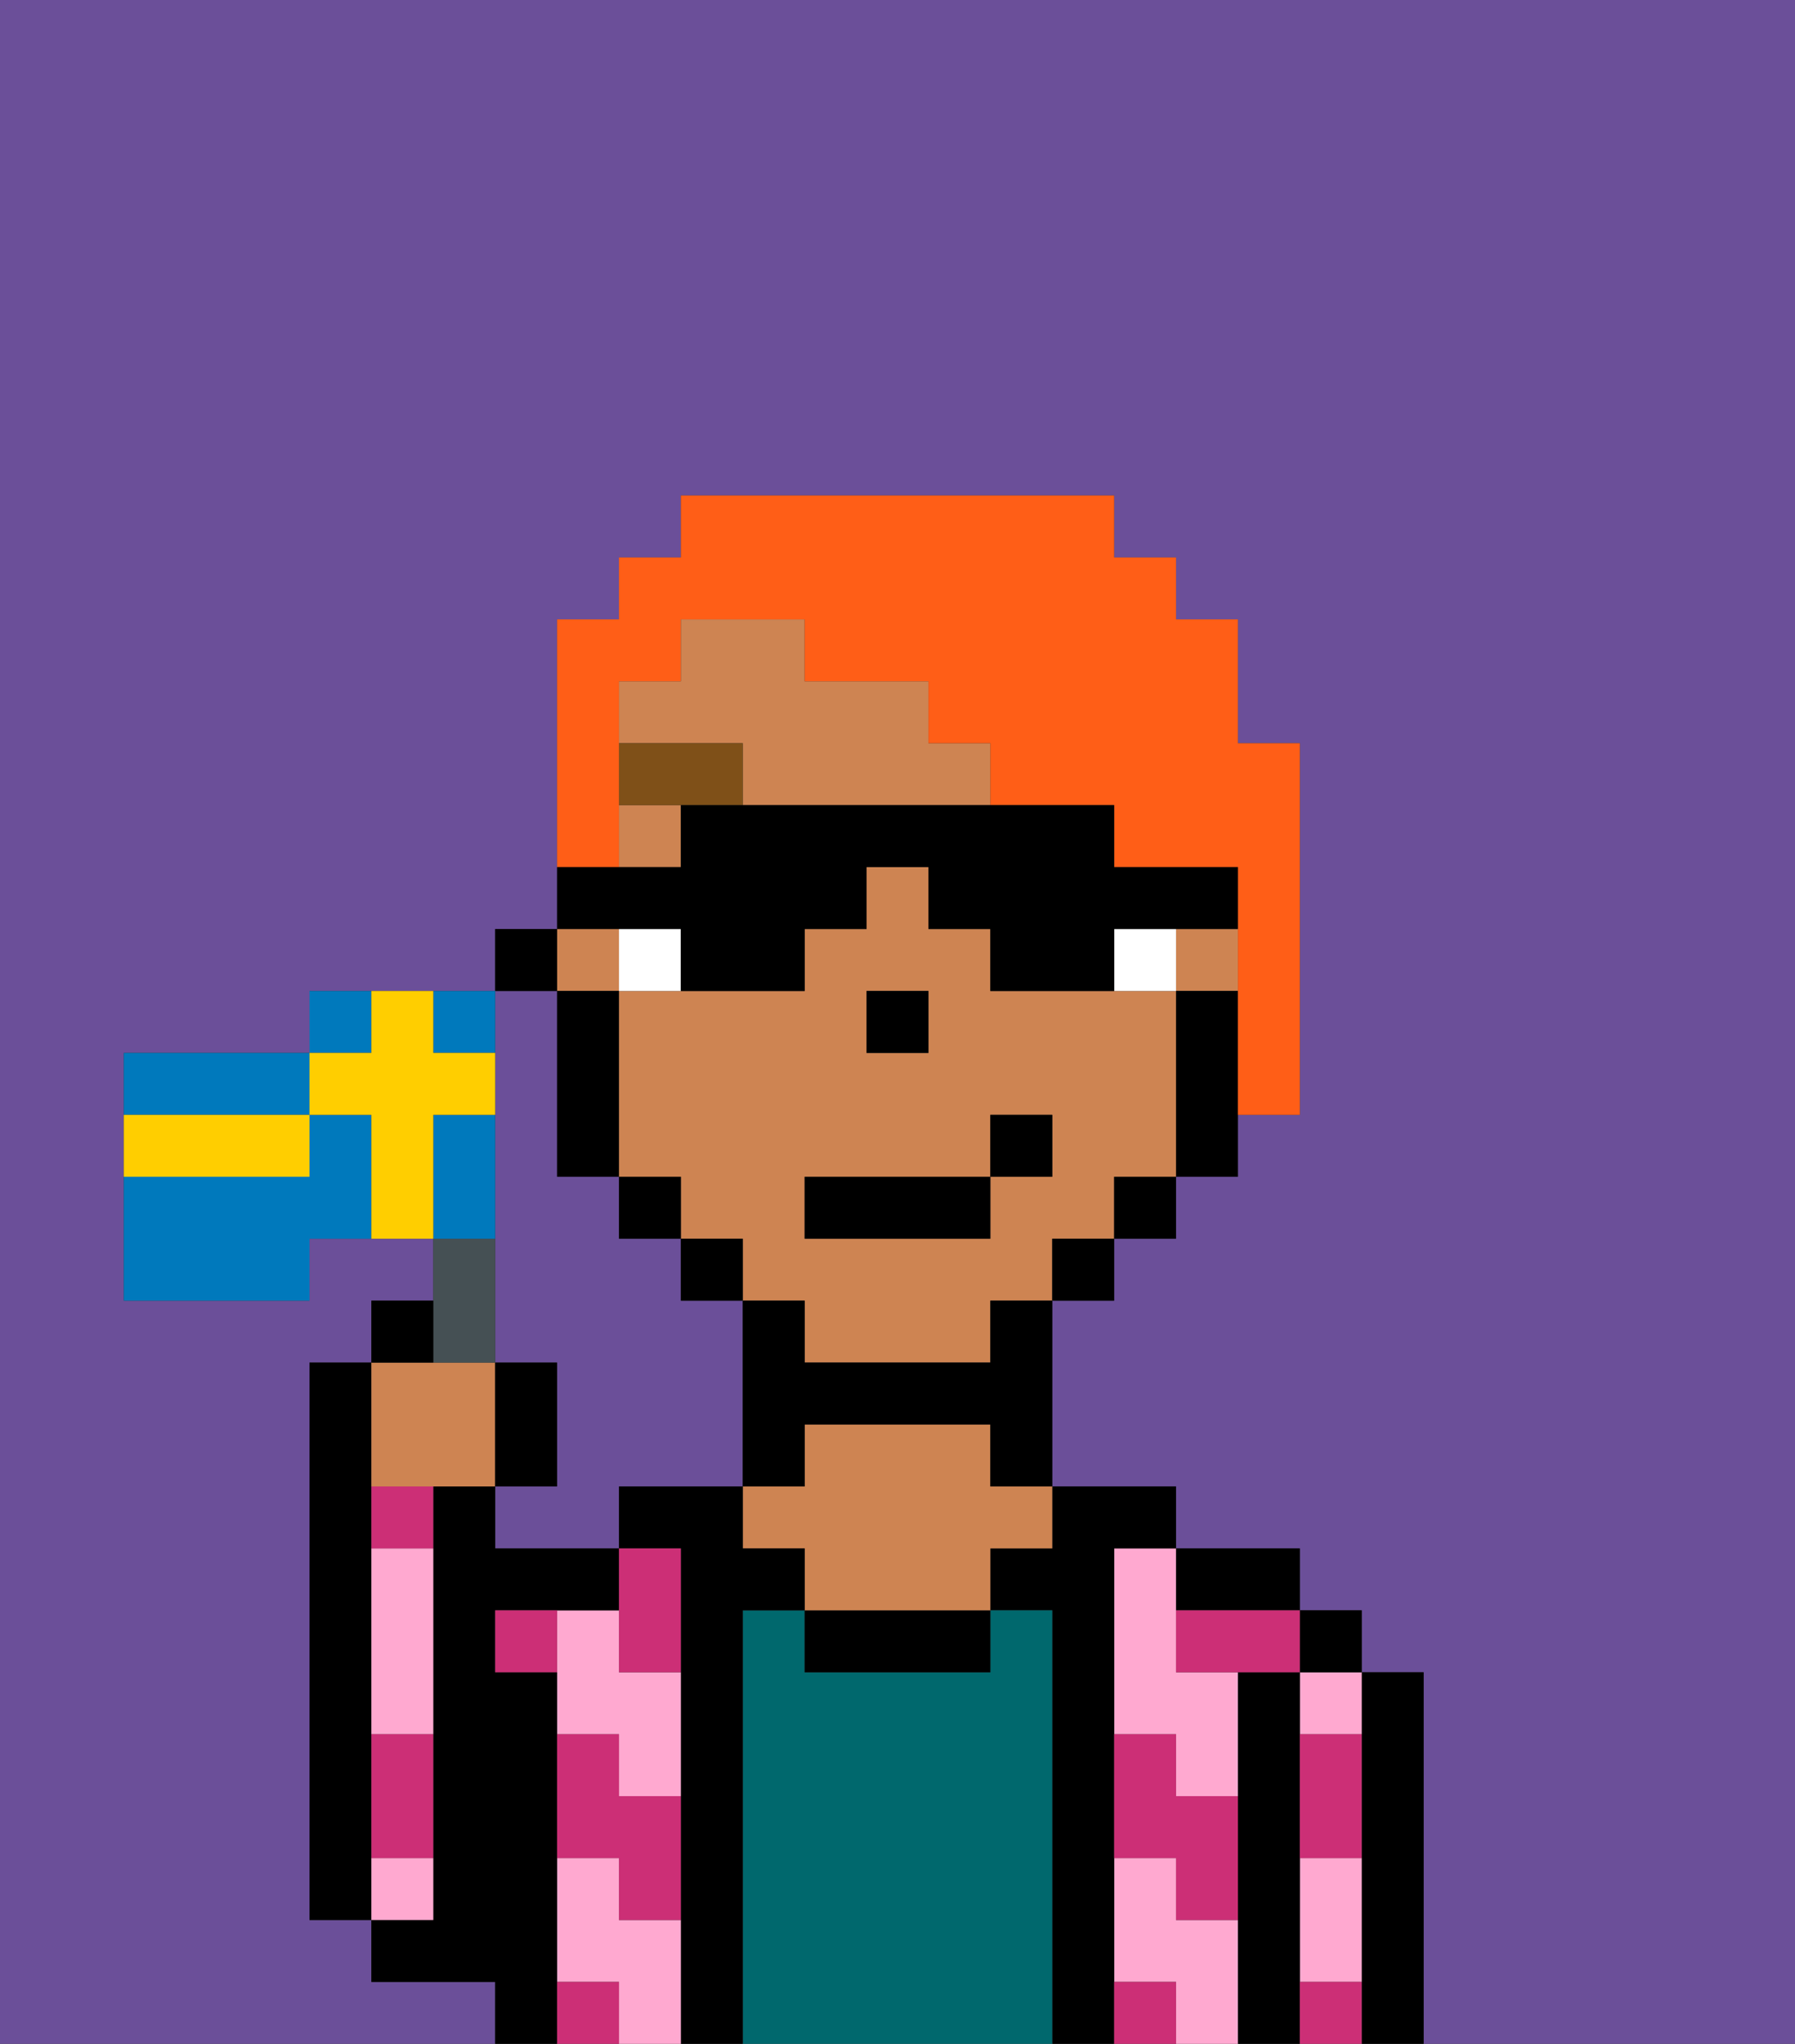 <svg xmlns="http://www.w3.org/2000/svg" viewBox="0 0 29 33"><rect x="0" y="0" width="29" height="33" fill="#333333" stroke="none"/><defs><style>polygon,rect,path{shape-rendering:crispedges;}.oa61-1{fill:#6b4f99;}.oa61-2{fill:#000000;}.oa61-3{fill:#ffa9d0;}.oa61-4{fill:#00686d;}.oa61-5{fill:#ce8452;}.oa61-6{fill:#cc2f76;}.oa61-7{fill:#ffffff;}.oa61-8{fill:#7f5018;}.oa61-9{fill:#ff5e17;}.oa61-10{fill:#455054;}.oa61-11{fill:#0079bc;}.oa61-12{fill:#ffce00;}</style></defs><rect class="oa61-1" x="9" y="16" width="1"/><polygon class="oa61-1" points="15 17 15 17 15 16 14 16 14 16 15 16 15 17"/><rect class="oa61-1" x="19" y="16" width="1"/><rect class="oa61-1" x="18" y="19" width="1"/><rect class="oa61-1" x="10" y="19" width="1"/><path class="oa61-1" d="M0,33H8V32H6V31H5V22H6V21H7V20H5v1H2V17H5V16H8V15H9V10h1V9h1V8h7V9h1v1h1v2h1v6H20V16h0v3H19v1H18v1H17v3h2v1h2v1h1v1h1v6h6V0H0Z"/><rect class="oa61-1" x="16" y="21" width="1"/><path class="oa61-1" d="M8,18v4H9v2H8v1h2V24h2V21H11V20H10V19H9V16H8v2Z"/><rect class="oa61-1" x="17" y="20" width="1"/><polygon class="oa61-1" points="13 22 13 22 13 21 12 21 12 21 13 21 13 22"/><rect class="oa61-1" x="11" y="20" width="1"/><path class="oa61-2" d="M6,29V22H5v9H6V29Z"/><path class="oa61-2" d="M23,27H22v6h1V27Z"/><path class="oa61-3" d="M21,31v1h1V30H21Z"/><path class="oa61-3" d="M21,28h1V27H21Z"/><rect class="oa61-2" x="21" y="26" width="1" height="1"/><path class="oa61-2" d="M21,31V27H20v6h1V31Z"/><path class="oa61-3" d="M18,26v2h1v1h1V27H19V25H18Z"/><path class="oa61-3" d="M19,31V30H18v2h1v1h1V31Z"/><path class="oa61-2" d="M20,26h1V25H19v1Z"/><path class="oa61-2" d="M18,31V25h1V24H17v1H16v1h1v7h1V31Z"/><path class="oa61-4" d="M17,26H16v1H13V26H12v7h5V26Z"/><path class="oa61-2" d="M13,26v1h3V26H13Z"/><path class="oa61-5" d="M16,23H13v1H12v1h1v1h3V25h1V24H16Z"/><path class="oa61-2" d="M12,26h1V25H12V24H10v1h1v8h1V26Z"/><path class="oa61-3" d="M10,31V30H9v2h1v1h1V31Z"/><path class="oa61-3" d="M10,26H9v2h1v1h1V27H10Z"/><path class="oa61-2" d="M9,31V27H8V26h2V25H8V24H7v7H6v1H8v1H9V31Z"/><path class="oa61-3" d="M7,30H6v1H7Z"/><path class="oa61-3" d="M6,26v2H7V25H6Z"/><path class="oa61-6" d="M19,28H18v2h1v1h1V29H19Z"/><path class="oa61-6" d="M21,29v1h1V28H21Z"/><path class="oa61-6" d="M21,32v1h1V32Z"/><path class="oa61-6" d="M19,26v1h2V26H19Z"/><path class="oa61-6" d="M18,32v1h1V32Z"/><path class="oa61-6" d="M10,27h1V25H10v2Z"/><path class="oa61-6" d="M10,28H9v2h1v1h1V29H10Z"/><path class="oa61-6" d="M6,25H7V24H6Z"/><path class="oa61-6" d="M6,29v1H7V28H6Z"/><path class="oa61-6" d="M9,32v1h1V32Z"/><path class="oa61-6" d="M8,26v1H9V26Z"/><rect class="oa61-2" x="20" y="16"/><path class="oa61-5" d="M16,12H15V11H13V10H11v1H10v3h1V13H10V12h2v1h4V12Z"/><polygon class="oa61-5" points="9 16 10 16 10 15 9 15 9 15 9 15 9 16"/><rect class="oa61-5" x="11" y="10"/><path class="oa61-5" d="M10,16v3h1v1h1v1h1v1h3V21h1V20h1V19h1V16H16V15H15V14H14v1H13v1H10Zm4,0h1v1H14Zm-1,3h3V18h1v1H16v1H13Z"/><polygon class="oa61-5" points="20 16 20 16 20 15 19 15 19 16 20 16"/><path class="oa61-2" d="M19,16v3h1V16Z"/><polygon class="oa61-2" points="18 19 18 20 18 20 19 20 19 19 18 19 18 19"/><polygon class="oa61-2" points="17 20 17 21 17 21 18 21 18 20 17 20 17 20"/><path class="oa61-2" d="M16,21v1H13V21H12v3h1V23h3v1h1V21Z"/><path class="oa61-2" d="M12,10h0Z"/><polygon class="oa61-2" points="12 20 12 20 11 20 11 21 12 21 12 21 12 20"/><polygon class="oa61-2" points="11 11 11 10 11 10 11 11 10 11 10 11 11 11"/><polygon class="oa61-2" points="11 19 11 19 10 19 10 20 11 20 11 20 11 19"/><path class="oa61-2" d="M10,18V16H9v3h1Z"/><polygon class="oa61-2" points="9 16 9 15 9 15 8 15 8 16 9 16 9 16"/><polygon class="oa61-2" points="15 17 15 16 14 16 14 16 14 17 15 17 15 17"/><path class="oa61-7" d="M11,15H10v1h1Z"/><path class="oa61-7" d="M19,15H18v1h1Z"/><rect class="oa61-8" x="16" y="12" height="1"/><polygon class="oa61-8" points="10 12 10 13 11 13 11 13 12 13 12 12 10 12"/><rect class="oa61-2" x="13" y="19" width="3" height="1"/><rect class="oa61-2" x="16" y="18" width="1" height="1"/><path class="oa61-9" d="M10,13V11h1V10h2v1h2v1h1v1h2v1h2v2h0v2h1V12H20V10H19V9H18V8H11V9H10v1H9v4h1Z"/><path class="oa61-2" d="M11,15v1h2V15h1V14h1v1h1v1h2V15h2V14H18V13H11v1H9v1h2Z"/><path class="oa61-5" d="M7,24H8V22H6v2Z"/><path class="oa61-10" d="M8,22V20H7v2Z"/><path class="oa61-2" d="M7,21H6v1H7Z"/><path class="oa61-2" d="M9,22H8v2H9Z"/><path class="oa61-11" d="M5,17H2v1H5Z"/><path class="oa61-11" d="M6,16H5v1H6Z"/><path class="oa61-11" d="M8,17V16H7v1Z"/><path class="oa61-11" d="M5,18v1H2v2H5V20H6V18Z"/><path class="oa61-11" d="M8,19V18H7v2H8Z"/><path class="oa61-12" d="M8,18V17H7V16H6v1H5v1H6v2H7V18Z"/><path class="oa61-12" d="M5,19V18H2v1H5Z"/></svg>